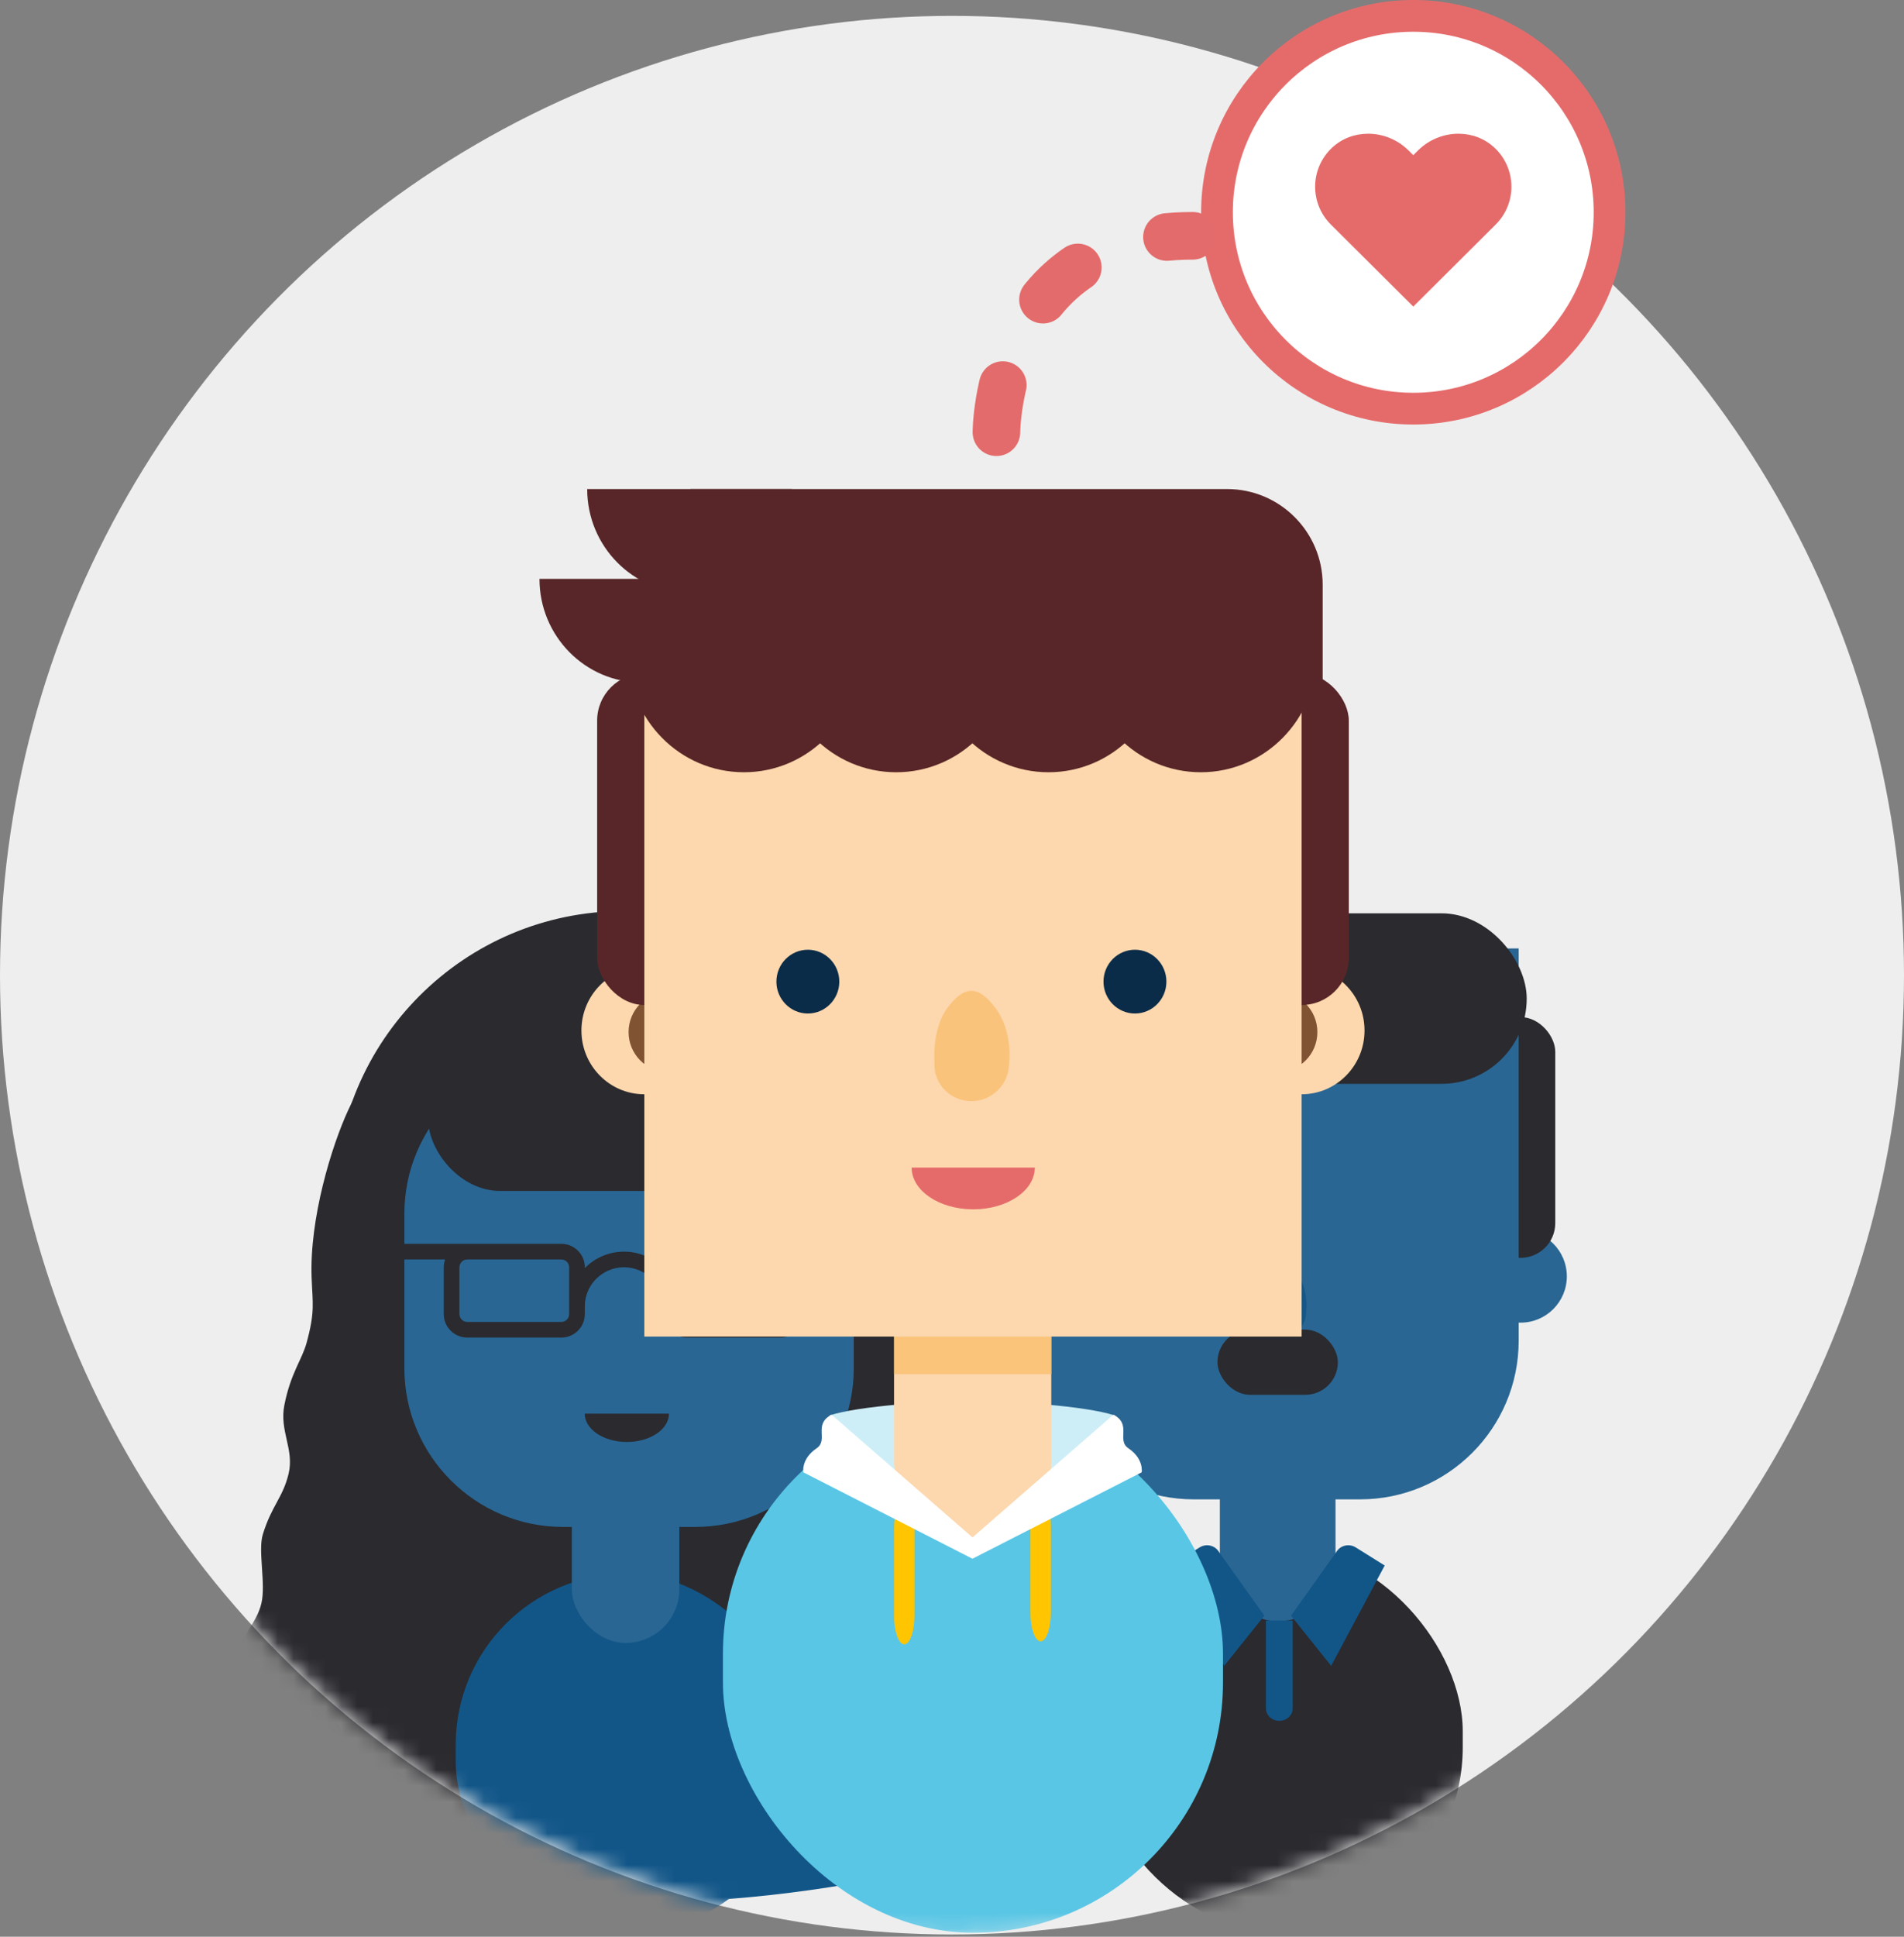 <?xml version="1.0" encoding="UTF-8"?>
<svg width="120px" height="122px" viewBox="0 0 120 122" version="1.1" xmlns="http://www.w3.org/2000/svg" xmlns:xlink="http://www.w3.org/1999/xlink">
    <rect x="0" y="0" width="120" height="122" fill="#808080" stroke="none"/>
    <!-- Generator: Sketch 39.1 (31720) - http://www.bohemiancoding.com/sketch -->
    <title>service-ux</title>
    <desc>Created with Sketch.</desc>
    <defs>
        <ellipse id="path-1" cx="60" cy="60.429" rx="60" ry="60.429"></ellipse>
    </defs>
    <g id="首頁" stroke="none" stroke-width="1" fill="none" fill-rule="evenodd">
        <g id="service-ux" transform="translate(0, 1)">
            <mask id="mask-2" fill="white">
                <use xlink:href="#path-1"></use>
            </mask>
            <use id="Mask" fill="#EEEEEE" xlink:href="#path-1"></use>
            <g id="human" mask="url(#mask-2)">
                <g transform="translate(62.4, 56.389)">
                    <rect id="Rectangle-348-Copy-3" fill="#2A2A2F" x="6.608" y="40.073" width="23.181" height="24.206" rx="11.59"></rect>
                    <rect id="Rectangle-342-Copy-16" fill="#296693" x="14.481" y="31.615" width="7.29" height="13.124" rx="3.645"></rect>
                    <ellipse id="Oval-38-Copy-9" fill="#CDEEF7" cx="2.964" cy="23.012" rx="2.916" ry="2.916"></ellipse>
                    <ellipse id="Oval-38-Copy-10" fill="#296693" cx="33.434" cy="23.012" rx="2.916" ry="2.916"></ellipse>
                    <rect id="Rectangle-342-Copy-5" fill="#2A2A2F" x="31.247" y="6.68" width="4.374" height="15.165" rx="2.187"></rect>
                    <rect id="Rectangle-342-Copy-6" fill="#125688" x="0.777" y="6.68" width="4.374" height="15.165" rx="2.187"></rect>
                    <path d="M2.845,2.354 L33.315,2.354 L33.315,27.068 C33.315,32.586 28.835,37.059 23.317,37.059 L12.843,37.059 C7.321,37.059 2.845,32.575 2.845,27.068 L2.845,2.354 Z" id="Rectangle-342-Copy-14" fill="#296693"></path>
                    <path d="M17.06,22.731 C17.796,21.747 18.46,21.615 19.295,22.731 C20.129,23.848 19.921,25.235 19.921,25.235 C19.924,26.203 19.133,26.988 18.177,26.988 L18.177,26.988 C17.211,26.988 16.426,26.199 16.468,25.229 C16.468,25.229 16.324,23.715 17.06,22.731 Z" id="Rectangle-342-Copy-15" fill="#125688" opacity="0.9"></path>
                    <rect id="Rectangle-231" fill="#2A2A2F" x="0.948" y="0.143" width="32.873" height="10.742" rx="5.371"></rect>
                    <rect id="Rectangle-231-Copy" fill="#2A2A2F" x="14.332" y="26.366" width="7.586" height="4.107" rx="2.054"></rect>
                    <path d="M14.378,40.303 L17.285,44.386 L14.754,47.547 L11.379,41.226 L13.208,40.084 C13.596,39.842 14.12,39.94 14.378,40.303 L14.378,40.303 Z" id="Shape" fill="#125688"></path>
                    <path d="M21.872,40.303 L18.965,44.386 L21.496,47.547 L24.871,41.226 L23.042,40.084 C22.654,39.842 22.13,39.94 21.872,40.303 L21.872,40.303 Z" id="Shape" fill="#125688"></path>
                    <path d="M18.228,51.011 L18.228,51.011 C17.762,51.011 17.385,50.658 17.385,50.221 L17.385,44.69 L19.072,44.69 L19.072,50.221 C19.072,50.658 18.694,51.011 18.228,51.011 L18.228,51.011 Z" id="Shape" fill="#125688"></path>
                </g>
            </g>
            <g id="human" mask="url(#mask-2)">
                <g transform="translate(12, 56.389)">
                    <path d="M52.581,52.125 C51.563,49.905 52.437,49.358 51.812,47.013 C51.404,45.487 50.494,44.87 50.182,43.59 C49.886,42.375 50.404,40.258 50.092,39.241 C49.529,37.404 48.822,36.918 48.463,35.401 C48.1,33.875 49.051,32.718 48.734,31.099 C48.337,29.07 47.624,28.239 47.331,27.167 C46.788,25.177 46.955,24.68 47.014,23.049 C47.15,19.348 45.769,14.805 44.706,12.501 C43.503,9.893 41.923,8.437 40.047,7.643 L27.327,7.643 L27.327,62.465 C42.262,62.604 54.482,58.024 54.482,58.024 C54.437,54.045 53.763,54.702 52.581,52.125 L52.581,52.125 Z" id="Shape" fill="#125688"></path>
                    <path d="M2.073,52.158 C3.091,49.938 2.216,49.391 2.842,47.046 C3.249,45.52 4.159,44.903 4.471,43.623 C4.768,42.408 4.25,40.291 4.562,39.274 C5.125,37.437 5.832,36.951 6.191,35.434 C6.553,33.908 5.603,32.751 5.92,31.132 C6.317,29.103 7.03,28.272 7.323,27.2 C7.866,25.21 7.699,24.713 7.639,23.082 C7.504,19.381 8.884,14.838 9.948,12.534 C11.151,9.926 12.731,8.47 14.607,7.677 L27.327,7.677 L27.327,62.498 C12.392,62.637 0.172,58.057 0.172,58.057 C0.217,54.078 0.891,54.735 2.073,52.158 L2.073,52.158" id="Shape" fill="#2A2A2F"></path>
                    <rect id="Rectangle-342-Copy-6" fill="#2A2A2F" x="9.109" y="0" width="36.436" height="56.098" rx="18.218"></rect>
                    <rect id="Rectangle-348-Copy-3" fill="#125688" x="16.721" y="41.744" width="21.549" height="22.621" rx="10.775"></rect>
                    <rect id="Rectangle-342-Copy-16" fill="#296693" x="24.04" y="33.84" width="6.776" height="12.264" rx="3.388"></rect>
                    <path d="M13.485,19.071 C13.485,13.546 17.958,9.068 23.492,9.068 L31.805,9.068 C37.331,9.068 41.811,13.551 41.811,19.071 L41.811,28.795 C41.811,34.319 37.338,38.797 31.805,38.797 L23.492,38.797 C17.965,38.797 13.485,34.314 13.485,28.795 L13.485,19.071 Z" id="Rectangle-342-Copy-14" fill="#296693"></path>
                    <rect id="Rectangle-231-Copy" fill="#2A2A2F" x="14.984" y="8.564" width="25.421" height="9.068" rx="4.534"></rect>
                    <path d="M30.161,31.66 C30.161,32.645 28.973,33.444 27.508,33.444 C26.041,33.444 24.853,32.645 24.853,31.66 L30.161,31.66 Z" id="Fill-41-Copy-2" fill="#2A2A2F"></path>
                    <path d="M41.525,20.963 L31.278,20.963 C30.461,20.963 29.796,21.625 29.796,22.439 L29.796,22.492 C29.168,21.853 28.293,21.455 27.327,21.455 C26.36,21.455 25.486,21.853 24.858,22.492 L24.858,22.439 C24.858,21.625 24.193,20.963 23.376,20.963 L13.129,20.963 C12.856,20.963 12.635,21.183 12.635,21.455 C12.635,21.727 12.856,21.947 13.129,21.947 L16.055,21.947 C16,22.101 15.968,22.266 15.968,22.439 L15.968,25.392 C15.968,26.206 16.633,26.868 17.45,26.868 L23.376,26.868 C24.193,26.868 24.858,26.206 24.858,25.392 L24.858,24.9 C24.858,23.543 25.965,22.439 27.327,22.439 C28.688,22.439 29.796,23.543 29.796,24.9 L29.796,25.392 C29.796,26.206 30.461,26.868 31.278,26.868 L37.204,26.868 C38.021,26.868 38.685,26.206 38.685,25.392 L38.685,22.439 C38.685,22.266 38.654,22.101 38.599,21.947 L41.525,21.947 C41.798,21.947 42.019,21.727 42.019,21.455 C42.019,21.183 41.798,20.963 41.525,20.963 L41.525,20.963 Z M23.87,25.392 C23.87,25.663 23.649,25.884 23.376,25.884 L17.45,25.884 C17.178,25.884 16.956,25.663 16.956,25.392 L16.956,22.439 C16.956,22.168 17.178,21.947 17.45,21.947 L23.376,21.947 C23.649,21.947 23.87,22.168 23.87,22.439 L23.87,25.392 L23.87,25.392 Z M37.698,22.439 L37.698,25.392 C37.698,25.663 37.476,25.884 37.204,25.884 L31.278,25.884 C31.005,25.884 30.784,25.663 30.784,25.392 L30.784,22.439 C30.784,22.168 31.005,21.947 31.278,21.947 L37.204,21.947 C37.476,21.947 37.698,22.168 37.698,22.439 L37.698,22.439 Z" id="glasses" fill="#2A2A2F"></path>
                </g>
            </g>
            <g id="human" mask="url(#mask-2)">
                <g transform="translate(34, 29.806)">
                    <rect id="Rectangle-348-Copy-3" fill="#59C6E5" x="11.563" y="57.605" width="31.517" height="33.338" rx="15.758"></rect>
                    <path d="M27.267,57.438 C24.8,57.455 20.161,57.743 18.282,58.355 L27.267,66.844 L36.253,58.355 C34.374,57.743 29.735,57.455 27.267,57.438 L27.267,57.438 Z" id="Shape" fill="#CDEEF7"></path>
                    <rect id="Rectangle-342-Copy-16" fill="#FDD7AD" x="22.347" y="46.815" width="9.911" height="19.313" rx="4.955"></rect>
                    <polygon id="Fill-4" fill="#FAC47B" points="22.347 55.753 32.259 55.753 32.259 53.087 22.347 53.087"></polygon>
                    <ellipse id="Oval-38-Copy-9" fill="#FDD7AD" cx="6.608" cy="34.108" rx="3.964" ry="4.017"></ellipse>
                    <ellipse id="Oval-38-Copy-10" fill="#FDD7AD" cx="48.036" cy="34.108" rx="3.964" ry="4.017"></ellipse>
                    <ellipse id="Oval-38-Copy-11" fill="#805333" cx="46.549" cy="34.208" rx="2.478" ry="2.51"></ellipse>
                    <ellipse id="Oval-38-Copy-12" fill="#805333" cx="8.094" cy="34.208" rx="2.478" ry="2.51"></ellipse>
                    <rect id="Rectangle-342-Copy-5" fill="#582628" x="45.062" y="11.615" width="5.947" height="20.887" rx="2.973"></rect>
                    <rect id="Rectangle-342-Copy-6" fill="#582628" x="3.635" y="11.615" width="5.947" height="20.887" rx="2.973"></rect>
                    <rect id="Rectangle-342-Copy-14" fill="#FDD7AD" x="6.608" y="5.59" width="41.428" height="47.798"></rect>
                    <path d="M6.446,0 L43.338,0 C46.665,0 49.362,2.704 49.362,6.025 L49.362,12.05 L6.446,12.05 L6.446,0 Z M6.446,0 L9.512,0 L9.512,6.025 L6.446,6.025 L6.446,0 Z" id="Combined-Shape-Copy" fill="#582628"></path>
                    <path d="M25.704,32.697 C26.704,31.341 27.607,31.159 28.742,32.697 C29.877,34.235 29.595,36.175 29.595,36.175 C29.599,37.492 28.522,38.56 27.209,38.56 L27.237,38.56 C25.915,38.56 24.841,37.497 24.896,36.167 C24.896,36.167 24.703,34.053 25.704,32.697 Z" id="Rectangle-342-Copy-15" fill="#FAC176" opacity="0.9"></path>
                    <path d="M39.512,31.029 C39.512,32.137 38.624,33.037 37.53,33.037 C36.436,33.037 35.548,32.137 35.548,31.029 C35.548,29.92 36.436,29.02 37.53,29.02 C38.624,29.02 39.512,29.92 39.512,31.029" id="Fill-49-Copy-4" fill="#0B2C48"></path>
                    <path d="M18.897,31.029 C18.897,32.137 18.009,33.037 16.915,33.037 C15.821,33.037 14.933,32.137 14.933,31.029 C14.933,29.92 15.821,29.02 16.915,29.02 C18.009,29.02 18.897,29.92 18.897,31.029" id="Fill-49-Copy-5" fill="#0B2C48"></path>
                    <path d="M31.22,42.744 C31.22,44.196 29.481,45.373 27.339,45.373 C25.194,45.373 23.456,44.196 23.456,42.744 L31.22,42.744 Z" id="Fill-41-Copy-2" fill="#E56B6B"></path>
                    <path d="M6.446,12.188 C10.006,12.188 12.893,9.264 12.893,5.657 C12.893,5.657 0,5.657 0,5.657 C0,9.264 2.886,12.188 6.446,12.188 Z" id="Oval-50-Copy-2" fill="#582628"></path>
                    <path d="M12.887,17.84 C16.919,17.84 20.188,14.528 20.188,10.443 C20.188,10.443 5.587,10.443 5.587,10.443 C5.587,14.528 8.855,17.84 12.887,17.84 Z" id="Oval-50-Copy-2" fill="#582628"></path>
                    <path d="M22.485,17.84 C26.517,17.84 29.785,14.528 29.785,10.443 C29.785,10.443 15.185,10.443 15.185,10.443 C15.185,14.528 18.453,17.84 22.485,17.84 Z" id="Oval-50-Copy-2" fill="#582628"></path>
                    <path d="M32.083,17.84 C36.115,17.84 39.383,14.528 39.383,10.443 C39.383,10.443 24.782,10.443 24.782,10.443 C24.782,14.528 28.051,17.84 32.083,17.84 Z" id="Oval-50-Copy-2" fill="#582628"></path>
                    <path d="M41.681,17.84 C45.712,17.84 48.981,14.528 48.981,10.443 C48.981,10.443 34.38,10.443 34.38,10.443 C34.38,14.528 37.649,17.84 41.681,17.84 Z" id="Oval-50-Copy-2" fill="#582628"></path>
                    <path d="M9.455,6.531 C13.015,6.531 15.901,3.607 15.901,-7.25116065e-17 C15.901,1.31468812e-08 3.008,-7.25116065e-17 3.008,-7.25116065e-17 C3.008,3.607 5.894,6.531 9.455,6.531 Z" id="Oval-50-Copy-3" fill="#582628"></path>
                    <path d="M22.992,72.773 L22.992,72.773 C22.637,72.773 22.347,71.958 22.347,70.962 L22.347,65.531 C22.347,64.535 22.637,63.72 22.992,63.72 L22.992,63.72 C23.346,63.72 23.636,64.535 23.636,65.531 L23.636,70.962 C23.636,71.958 23.346,72.773 22.992,72.773 L22.992,72.773 Z" id="Shape" fill="#FFC500"></path>
                    <path d="M31.587,72.583 L31.587,72.583 C31.232,72.583 30.942,71.768 30.942,70.772 L30.942,65.341 C30.942,64.345 31.232,63.53 31.587,63.53 L31.587,63.53 C31.941,63.53 32.231,64.345 32.231,65.341 L32.231,70.772 C32.231,71.768 31.941,72.583 31.587,72.583 L31.587,72.583 Z" id="Shape-Copy" fill="#FFC500"></path>
                    <path d="M36.176,58.308 L27.292,66.039 L18.409,58.308 C17.223,58.932 18.242,59.897 17.464,60.427 C16.476,61.099 16.631,61.939 16.631,61.939 L27.288,67.382 L37.954,61.939 C37.954,61.939 38.109,61.099 37.121,60.427 C36.343,59.897 37.361,58.932 36.176,58.308 Z" id="Shape" fill="#FFFFFF"></path>
                </g>
            </g>
            <g id="check" transform="translate(76.701, 0)">
                <g id="Group-3">
                    <ellipse id="Oval-6" stroke="#E56B6B" stroke-width="2" fill="#FFFFFF" cx="12.371" cy="12.371" rx="12.371" ry="12.371"></ellipse>
                    <path d="M9.523,7.423 C8.702,7.423 7.889,7.709 7.253,8.304 C5.855,9.614 5.83,11.805 7.178,13.146 L12.371,18.313 L17.564,13.146 C18.912,11.805 18.887,9.614 17.489,8.304 C16.853,7.709 16.04,7.423 15.22,7.423 C14.296,7.423 13.365,7.785 12.67,8.477 L12.371,8.774 L12.072,8.477 C11.378,7.785 10.446,7.423 9.523,7.423 L9.523,7.423 Z" id="heart" fill="#E56B6B"></path>
                </g>
            </g>
            <path d="M62.8,26.226 C62.8,26.226 62.8,13.854 75.171,13.854" id="Stroke-4" stroke="#E46B6B" stroke-width="3" stroke-linecap="round" stroke-linejoin="bevel" stroke-dasharray="3,6"></path>
        </g>
    </g>
</svg>